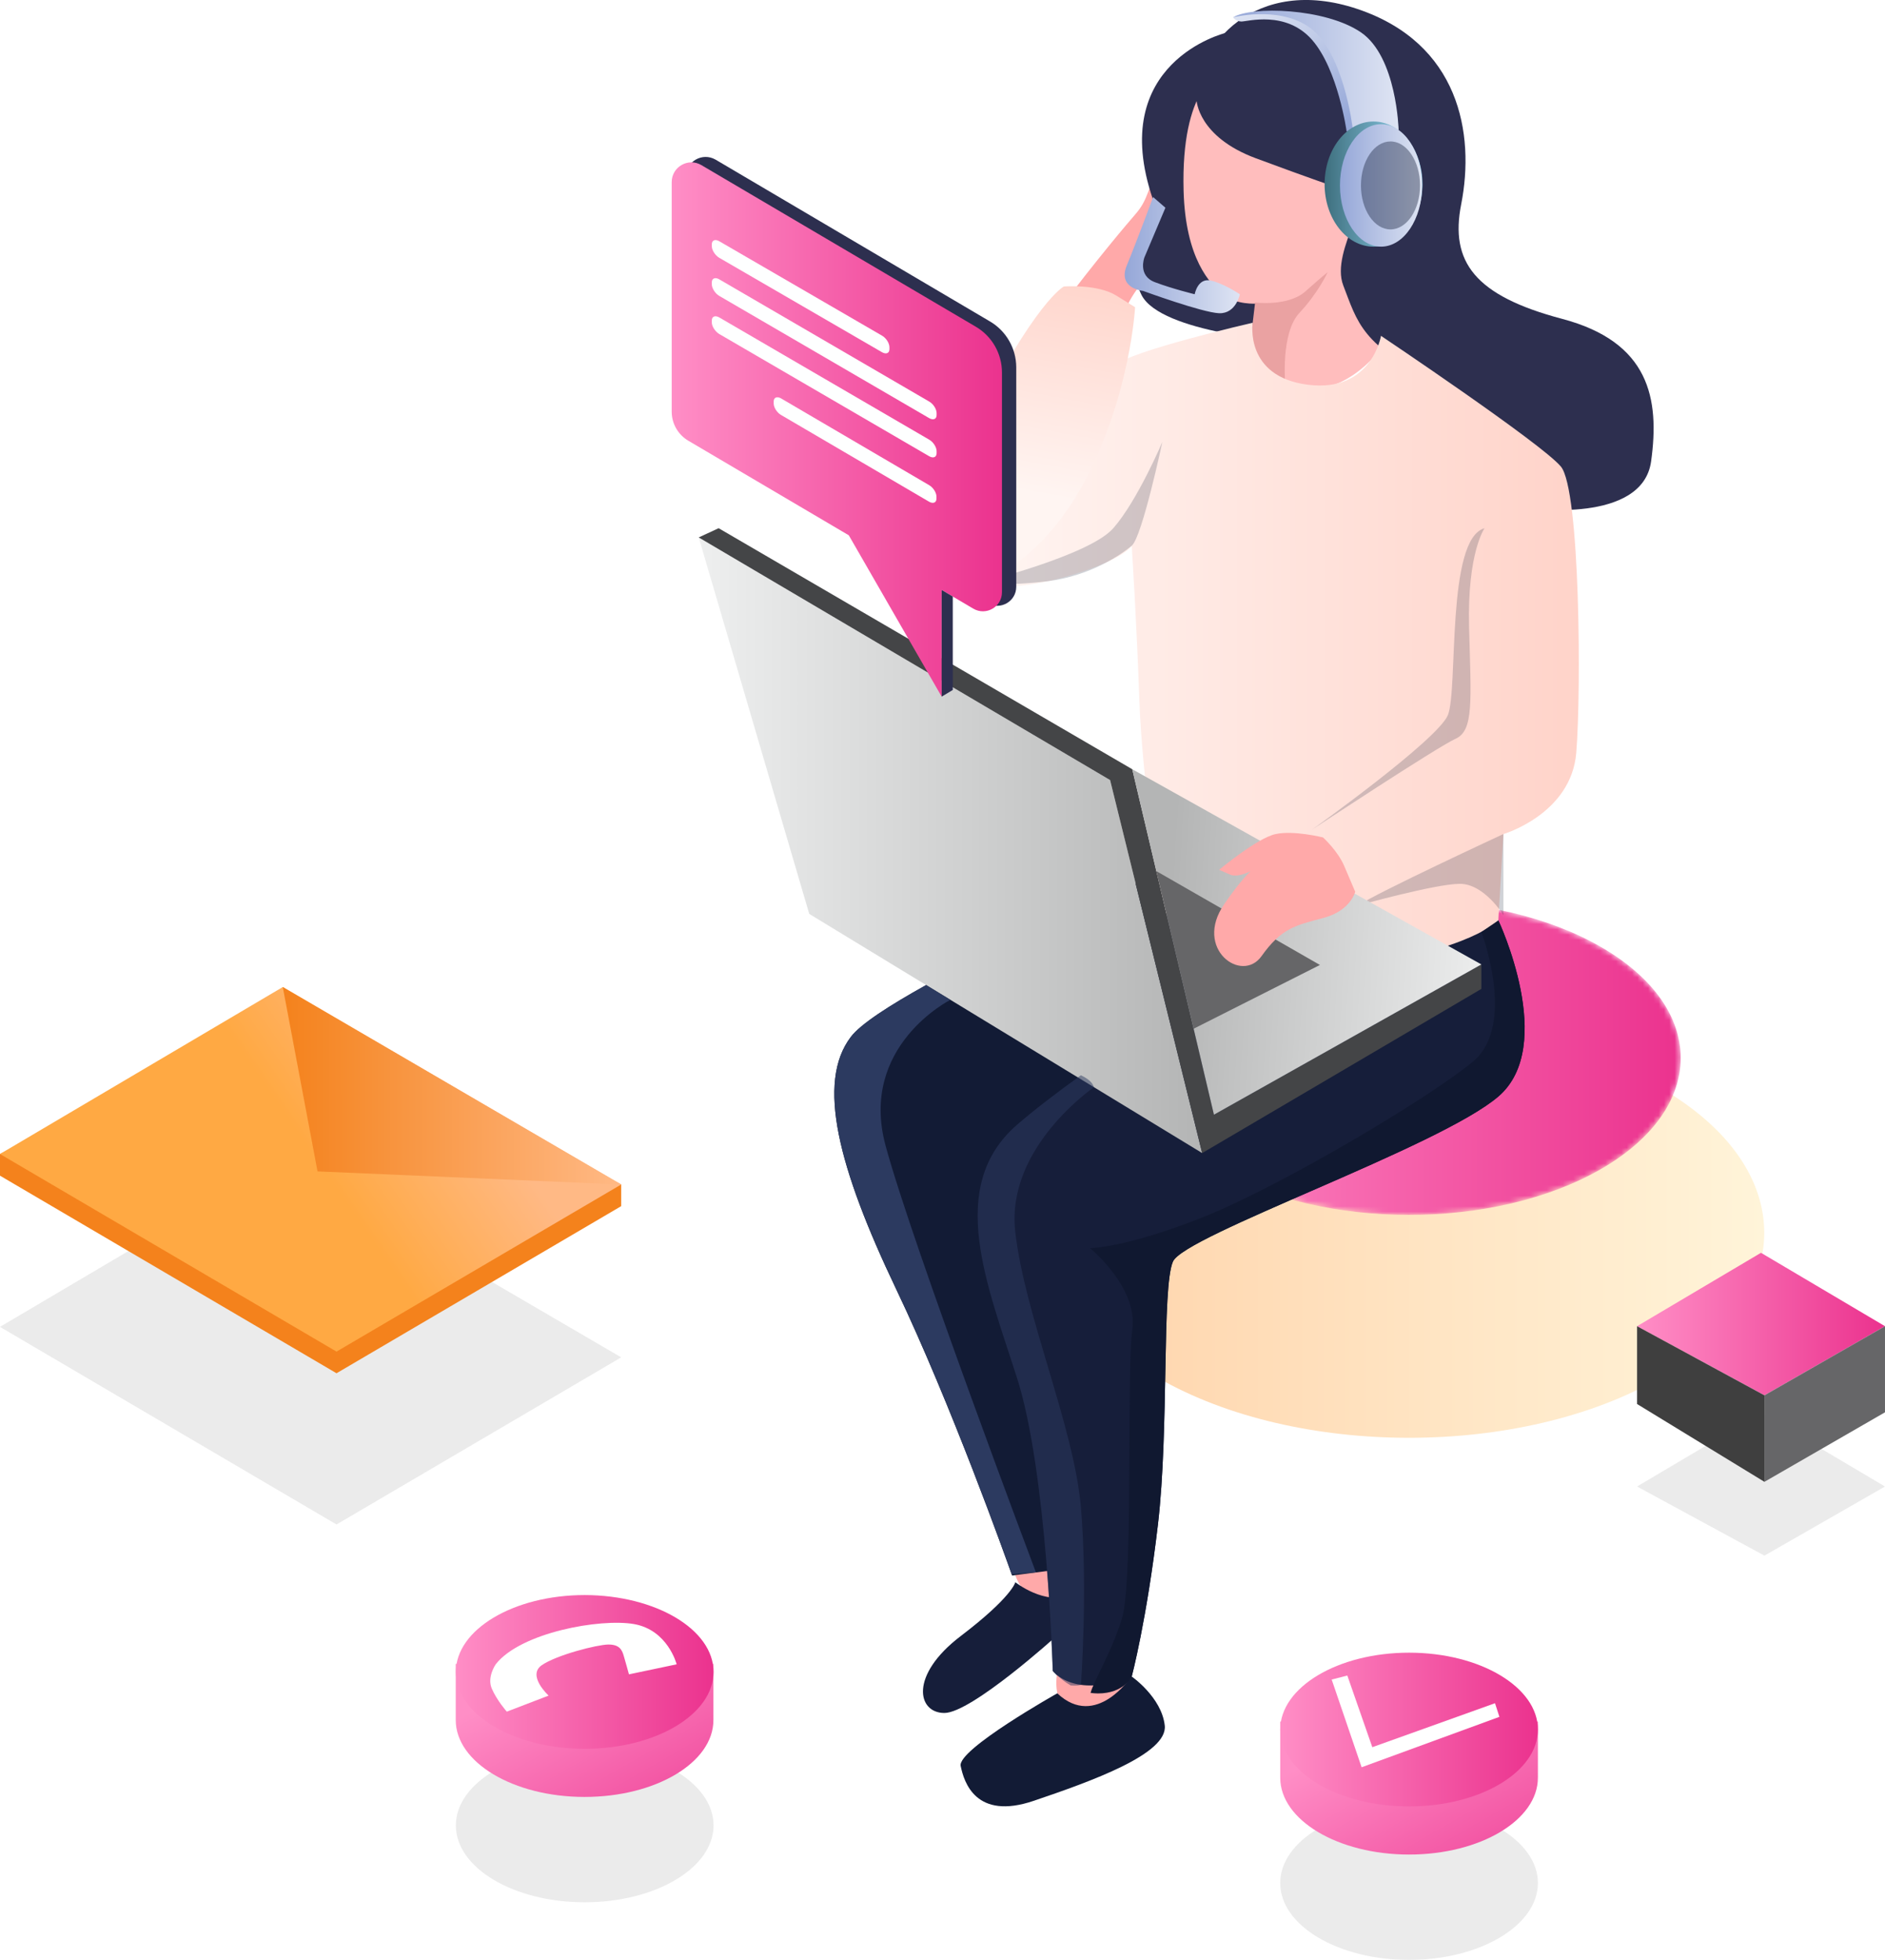 <svg width="354" height="368" viewBox="0 0 354 368" fill="none" xmlns="http://www.w3.org/2000/svg">
<g filter="url(#filter0_d_1_10943)">
<path d="M311.781 175.013C337.834 190.049 337.834 214.449 311.781 229.485C285.728 244.521 243.486 244.521 217.433 229.485C191.38 214.449 191.38 190.049 217.433 175.013C243.486 159.951 285.728 159.951 311.781 175.013Z" fill="url(#paint0_linear_1_10943)"/>
</g>
<mask id="mask0_1_10943" style="mask-type:alpha" maskUnits="userSpaceOnUse" x="213" y="169" width="103" height="60">
<path d="M300.687 177.825C320.616 189.322 320.616 207.973 300.687 219.495C280.758 230.992 248.456 230.992 228.527 219.495C208.598 207.998 208.598 189.347 228.527 177.825C248.456 166.303 280.758 166.303 300.687 177.825Z" fill="url(#paint1_linear_1_10943)"/>
</mask>
<g mask="url(#mask0_1_10943)">
<path d="M300.687 177.823C320.616 189.32 320.616 207.971 300.687 219.493C280.758 230.99 248.456 230.99 228.527 219.493C208.598 207.996 208.598 189.345 228.527 177.823C248.456 166.301 280.758 166.301 300.687 177.823Z" fill="url(#paint2_linear_1_10943)"/>
</g>
<path d="M190.652 295.73C190.652 295.73 192.836 302.683 199.588 301.001C206.314 299.294 204.482 292.943 204.482 292.943L190.652 295.73Z" fill="#FFA9A9"/>
<path d="M198.383 307.201C198.383 307.201 182.445 321.635 177.35 321.635C172.255 321.635 170.749 314.556 180.412 307.201C190.075 299.846 190.678 297.085 190.678 297.085C190.678 297.085 196.3 301.553 201.119 299.419C205.938 297.285 207.193 295.779 207.193 295.779L206.616 304.791L198.383 307.201Z" fill="#161E3A"/>
<path d="M249.309 177.674C249.309 177.674 226.845 204.91 217.182 213.093C207.519 221.251 200.642 294.45 200.642 294.45L194.543 295.253H194.518L190.075 295.83C190.075 295.83 190.05 295.78 190 295.629C189.071 293.019 178.68 263.8 168.289 242.036C157.396 219.218 153.305 203.228 159.78 194.718C161.612 192.283 167.059 188.794 173.911 184.978C191.104 175.465 217.157 164.219 217.157 164.219L249.309 177.674Z" fill="#121B35"/>
<path d="M281.386 205.89C270.292 215.403 222.377 231.946 220.269 236.891C218.161 241.836 219.566 268.269 217.458 286.242C215.35 304.215 212.539 314.783 212.539 314.783C212.539 314.783 211.133 317.971 206.188 317.971C205.712 317.971 205.26 317.921 204.808 317.871C203.377 317.645 202.122 317.118 201.068 316.49C198.985 315.285 197.705 313.754 197.705 313.754C197.705 313.754 196.651 276.402 191.003 258.78C185.381 241.158 177.625 222.834 191.003 211.211C194.216 208.425 198.433 205.212 202.976 201.923C217.333 191.581 234.952 180.662 234.952 180.662L281.386 172.805C281.386 172.78 292.505 196.376 281.386 205.89Z" fill="#161E3A"/>
<path d="M207.945 70.688C207.945 70.688 209 60.145 213.793 53.97C218.587 47.77 223.783 47.368 226.569 43.578C229.355 39.787 238.265 19.404 235.504 17.32C232.743 15.237 228.853 17.32 228.853 17.32C228.853 17.32 221.976 18.852 218.788 27.236C215.601 35.595 215.601 37.528 213.191 40.264C210.807 43 188.042 69.759 181.867 85.925C175.693 102.091 180.562 109.22 184.703 109.672C188.845 110.099 207.494 85.423 207.945 70.688Z" fill="#FFA9A9"/>
<path d="M240.374 32.458C240.374 39.562 236.257 45.335 231.187 45.335C226.117 45.335 222.001 39.562 222.001 32.458C222.001 25.354 226.117 19.58 231.187 19.58C236.257 19.58 240.374 25.354 240.374 32.458Z" fill="url(#paint3_linear_1_10943)"/>
<path d="M240.349 32.734C240.349 39.688 236.885 45.336 232.618 45.336C228.351 45.336 224.888 39.688 224.888 32.734C224.888 25.781 228.351 20.133 232.618 20.133C236.885 20.133 240.349 25.781 240.349 32.734Z" fill="url(#paint4_linear_1_10943)"/>
<path opacity="0.4" d="M239.922 32.734C239.922 37.73 237.437 41.796 234.375 41.796C231.313 41.796 228.828 37.755 228.828 32.734C228.828 27.739 231.313 23.697 234.375 23.697C237.437 23.697 239.922 27.739 239.922 32.734Z" fill="#161E3A"/>
<path d="M230.108 6.199C230.108 6.199 207.694 11.671 216.529 37.477C218.889 44.33 210.756 48.346 214.396 55.425C218.035 62.504 241.704 64.186 241.754 63.96C241.804 63.759 246.548 17.972 246.548 17.972L230.108 6.199Z" fill="#2D2F4F"/>
<path d="M229.129 13.681C229.129 13.681 221.75 16.317 222.277 35.821C222.628 48.573 227.247 53.368 229.706 55.326C232.166 57.284 235.956 57.008 235.956 57.008L234.576 64.965C234.576 64.965 233.521 70.538 243.335 72.772C253.124 75.006 260.102 64.513 260.102 64.513C260.102 64.513 258.37 56.405 260.051 48.648C261.733 40.892 263.515 21.262 255.609 16.844C247.753 12.401 229.129 13.681 229.129 13.681Z" fill="#FFBDBD"/>
<path d="M235.705 56.806C235.705 56.806 241.929 57.584 245.142 54.722C248.355 51.861 249.334 51.107 249.334 51.107C249.334 51.107 247.627 54.898 244.038 58.739C240.448 62.554 241.377 72.244 241.377 72.244C241.377 72.244 233.998 70.788 234.575 66.169C235.152 61.55 235.705 56.806 235.705 56.806Z" fill="#EAA2A2"/>
<path d="M224.712 18.826C224.712 18.826 224.963 25.679 235.856 29.721C246.548 33.687 250.916 35.143 250.916 35.143C250.916 35.143 252.321 29.947 255.057 32.356C259.098 35.921 249.661 46.916 252.271 53.618C254.881 60.32 255.71 65.215 270.192 71.566C284.674 77.892 287.184 95.439 287.184 95.439C287.184 95.439 308.443 98.426 310.075 86.628C311.706 74.855 309.773 64.211 293.358 59.868C276.944 55.526 272.275 49.15 274.409 38.356C277.019 25.077 274.057 8.108 254.906 1.681C235.731 -4.745 224.436 8.584 224.712 18.826Z" fill="#2D2F4F"/>
<path d="M235.253 60.596C235.253 60.596 211.835 65.993 209.426 68.628C207.016 71.264 184.703 109.671 184.703 109.671C184.703 109.671 189.497 111.353 200.29 108.24C211.082 105.127 212.538 102.491 212.538 102.491C212.538 102.491 213.492 117.377 213.969 131.535C214.446 145.693 218.06 170.644 218.06 170.644C218.06 170.644 230.057 185.053 253.325 181.689C276.592 178.326 281.385 172.803 281.385 172.803L282.339 156.612C282.339 156.612 295.065 152.872 296.018 141.35C296.972 129.828 296.746 91.923 293.132 87.606C289.543 83.288 259.348 63.056 259.348 63.056C259.348 63.056 257.616 73.749 245.619 72.243C233.647 70.712 235.253 60.596 235.253 60.596Z" fill="url(#paint5_linear_1_10943)"/>
<path opacity="0.2" d="M278.8 99.18C278.8 99.18 275.537 103.723 275.888 117.73C276.265 131.737 276.792 137.159 273.353 138.716C269.89 140.272 246.422 155.76 246.422 155.76C246.422 155.76 269.89 139.017 271.898 134.298C273.88 129.553 271.521 101.188 278.8 99.18Z" fill="#161E3A"/>
<path opacity="0.2" d="M282.366 156.588C282.366 156.588 258.371 167.708 255.058 170.018C255.058 170.018 269.59 165.951 274.158 165.951C278.751 165.951 282.341 171.825 282.341 171.825V156.588H282.366Z" fill="#161E3A"/>
<path d="M199.788 53.794C199.788 53.794 206.038 53.292 209.602 55.476C213.166 57.685 213.166 57.685 213.166 57.685C213.166 57.685 212.313 74.102 203.703 90.343C195.069 106.584 183.85 109.471 183.85 109.471C183.85 109.471 170.723 103.873 182.57 80.202C194.392 56.505 199.788 53.794 199.788 53.794Z" fill="url(#paint6_linear_1_10943)"/>
<path d="M218.862 39.008L214.922 48.321C214.922 48.321 213.591 51.76 216.904 52.99C220.218 54.245 224.359 55.249 224.359 55.249C224.359 55.249 224.911 52.187 227.296 52.664C229.68 53.141 232.842 55.249 232.842 55.249C232.842 55.249 232.14 58.914 228.952 58.814C225.764 58.688 214.671 54.622 214.671 54.622C214.671 54.622 209.776 54.195 211.634 49.777C213.466 45.359 216.553 37 216.553 37L218.862 39.008Z" fill="url(#paint7_linear_1_10943)"/>
<path d="M198.483 314.508C198.483 314.508 197.027 322.741 204.808 322.34C212.589 321.938 212.513 314.759 212.513 314.759C212.513 314.759 203.829 318.775 198.483 314.508Z" fill="#FFA9A9"/>
<path d="M198.558 317.946C198.558 317.946 179.783 328.489 180.411 331.576C181.038 334.664 183.272 341.818 194.14 338.128C205.008 334.438 219.365 329.317 218.737 323.97C218.135 318.649 212.488 314.758 212.488 314.758C212.488 314.758 205.862 324.824 198.558 317.946Z" fill="#121B35"/>
<path d="M231.563 3.264C231.563 3.264 232.04 4.017 233.12 4.042C234.199 4.067 241.478 1.884 246.397 7.481C251.317 13.104 252.898 24.727 252.898 24.727L254.931 23.446C254.931 23.446 253.074 7.983 247.677 5.046C242.231 2.135 234.626 2.034 231.563 3.264Z" fill="url(#paint8_linear_1_10943)"/>
<path d="M231.563 3.263C231.563 3.263 239.696 1.13 245.519 4.87C252.295 9.213 254.002 23.923 254.002 23.923L262.661 24.425C262.661 24.425 262.335 10.694 255.583 6.075C248.832 1.481 234.977 1.13 231.563 3.263Z" fill="url(#paint9_linear_1_10943)"/>
<path d="M267.13 34.564C267.13 41.066 263.013 46.312 257.943 46.312C252.873 46.312 248.757 41.041 248.757 34.564C248.757 28.063 252.873 22.816 257.943 22.816C263.013 22.816 267.13 28.088 267.13 34.564Z" fill="url(#paint10_linear_1_10943)"/>
<path d="M267.08 34.815C267.08 41.166 263.616 46.312 259.374 46.312C255.107 46.312 251.644 41.166 251.644 34.815C251.644 28.464 255.107 23.318 259.374 23.318C263.616 23.318 267.08 28.464 267.08 34.815Z" fill="url(#paint11_linear_1_10943)"/>
<path opacity="0.4" d="M266.678 34.815C266.678 39.384 264.193 43.074 261.131 43.074C258.069 43.074 255.584 39.384 255.584 34.815C255.584 30.247 258.069 26.557 261.131 26.557C264.193 26.557 266.678 30.272 266.678 34.815Z" fill="#161E3A"/>
<path d="M131.217 100.91L208.472 146.471L225.766 216.506L151.974 171.598L131.217 100.91Z" fill="url(#paint12_linear_1_10943)"/>
<path d="M131.217 100.91L134.957 99.178L212.639 144.437L227.974 209.302L278.198 181.087V185.68L225.766 216.506L208.472 146.47L131.217 100.91Z" fill="#444547"/>
<path d="M212.64 144.438L278.199 181.087L227.975 209.302L212.64 144.438Z" fill="url(#paint13_linear_1_10943)"/>
<path d="M217.156 163.564L247.878 181.186L224.159 193.16L217.156 163.564Z" fill="#666668"/>
<path d="M248.456 157.241C248.456 157.241 251.217 159.726 252.447 162.613C253.676 165.5 254.505 167.433 254.505 167.433C254.505 167.433 253.676 171.022 248.456 172.378C243.235 173.758 240.625 174.311 236.91 179.532C233.195 184.753 224.11 178.151 229.907 169.767C235.68 161.383 237.061 162.337 237.061 162.337C237.061 162.337 233.07 165.123 231.012 164.219C228.954 163.316 228.954 163.316 228.954 163.316C228.954 163.316 236.107 157.341 239.546 156.613C242.934 155.86 248.456 157.241 248.456 157.241Z" fill="#FFA9A9"/>
<path d="M281.386 205.888C270.292 215.402 222.378 231.944 220.27 236.889C218.161 241.834 219.567 268.267 217.458 286.241C215.35 304.214 212.539 314.782 212.539 314.782C212.539 314.782 211.133 317.97 206.189 317.97C205.712 317.97 205.26 317.92 204.808 317.869C205.411 315.56 208.724 310.339 210.707 303.862C212.89 296.758 211.535 257.599 212.639 249.666C213.769 241.734 204.708 234.354 204.708 234.354C204.708 234.354 211.234 234.354 225.766 228.606C240.299 222.857 268.435 206.164 276.642 199.311C284.85 192.458 278.199 174.987 278.199 174.987L281.386 172.828C281.386 172.778 292.505 196.374 281.386 205.888Z" fill="#101830"/>
<path opacity="0.5" d="M203.001 283.128C204.306 298.44 203.001 316.363 203.001 316.363C203.001 316.363 202.298 316.589 201.068 316.463C198.985 315.259 197.705 313.727 197.705 313.727C197.705 313.727 196.651 276.375 191.003 258.753C185.381 241.131 177.625 222.807 191.003 211.184C194.216 208.398 198.433 205.185 202.976 201.896C204.331 202.524 205.21 203.277 205.435 204.156C205.435 204.156 188.92 215.402 190.652 231.191C192.409 246.955 201.721 267.84 203.001 283.128Z" fill="#2C3A60"/>
<path d="M194.543 295.228L190 295.604C189.071 292.994 178.68 263.774 168.289 242.011C157.396 219.193 153.305 203.203 159.78 194.693C161.612 192.258 167.059 188.769 173.911 184.953L178.479 187.739C178.479 187.739 161.261 196.375 166.306 215.101C171.376 233.852 194.543 295.228 194.543 295.228Z" fill="#2C3A60"/>
<path d="M307.439 249.014L331.359 261.992L353.999 249.014L330.706 235.232L307.439 249.014Z" fill="url(#paint14_linear_1_10943)"/>
<g opacity="0.4" filter="url(#filter1_f_1_10943)">
<path d="M307.439 279.113L331.359 292.091L353.999 279.113L330.706 265.332L307.439 279.113Z" fill="#000102" fill-opacity="0.2"/>
</g>
<path d="M353.998 249.016V265.182L331.358 278.235V261.994L353.998 249.016Z" fill="#666668"/>
<path d="M307.439 249.016V263.625L331.359 278.235V261.994L307.439 249.016Z" fill="#3F3F3F"/>
<g opacity="0.4" filter="url(#filter2_f_1_10943)">
<path d="M53.107 217.787L-0.003 249.14L63.197 286.241L116.658 254.863L53.107 217.787Z" fill="#000102" fill-opacity="0.2"/>
</g>
<path d="M53.107 189.396L-0.003 216.683V220.749L63.197 257.85L116.658 226.473V222.406L53.107 189.396Z" fill="#F4821C"/>
<path d="M53.107 185.33L-0.003 216.683L63.197 253.784L116.658 222.406L53.107 185.33Z" fill="url(#paint15_linear_1_10943)"/>
<path d="M53.106 185.33L59.632 219.946L116.658 222.406L53.106 185.33Z" fill="url(#paint16_linear_1_10943)"/>
<g opacity="0.4" filter="url(#filter3_f_1_10943)">
<path d="M134.003 342.746C134.003 350.704 123.16 357.18 109.807 357.18C96.454 357.18 85.611 350.729 85.611 342.746C85.611 334.789 96.454 328.312 109.807 328.312C123.16 328.338 134.003 334.789 134.003 342.746Z" fill="#000102" fill-opacity="0.2"/>
</g>
<path d="M126.248 312.424C121.931 310.015 116.158 308.559 109.783 308.559C103.407 308.559 97.635 310.04 93.317 312.424H85.587V322.967C85.587 330.925 96.43 337.401 109.783 337.401C123.135 337.401 133.978 330.95 133.978 322.967V312.424H126.248Z" fill="url(#paint17_linear_1_10943)"/>
<path d="M134.003 313.93C134.003 321.887 123.16 328.364 109.807 328.364C96.454 328.364 85.611 321.912 85.611 313.93C85.611 305.972 96.454 299.496 109.807 299.496C123.16 299.521 134.003 305.972 134.003 313.93Z" fill="url(#paint18_linear_1_10943)"/>
<path d="M93.091 312.5C93.091 312.5 91.409 314.91 92.363 317.069C93.292 319.252 95.174 321.386 95.174 321.386L103.03 318.374C103.03 318.374 98.939 314.634 101.725 312.676C104.511 310.743 112.116 308.81 114.225 308.785C116.358 308.76 116.81 309.839 117.111 310.818C117.412 311.797 118.115 314.383 118.115 314.383L127.075 312.5C127.075 312.5 125.444 306.074 119.069 304.944C112.719 303.84 97.759 306.526 93.091 312.5Z" fill="white"/>
<g opacity="0.4" filter="url(#filter4_f_1_10943)">
<path d="M288.815 353.565C288.815 361.522 277.972 367.999 264.62 367.999C251.267 367.999 240.424 361.547 240.424 353.565C240.424 345.607 251.267 339.131 264.62 339.131C277.972 339.156 288.815 345.607 288.815 353.565Z" fill="#000102" fill-opacity="0.2"/>
</g>
<path d="M281.085 323.243C276.768 320.833 270.995 319.377 264.62 319.377C258.244 319.377 252.471 320.858 248.154 323.243H240.424V333.786C240.424 341.743 251.267 348.219 264.62 348.219C277.972 348.219 288.815 341.768 288.815 333.786V323.243H281.085Z" fill="url(#paint19_linear_1_10943)"/>
<path d="M288.815 324.748C288.815 332.706 277.972 339.182 264.62 339.182C251.267 339.182 240.424 332.731 240.424 324.748C240.424 316.791 251.267 310.314 264.62 310.314C277.972 310.314 288.815 316.791 288.815 324.748Z" fill="url(#paint20_linear_1_10943)"/>
<path d="M250.087 315.36L253.024 314.607L257.717 328.062L280.758 319.804L281.586 322.364L255.709 331.828L250.087 315.36Z" fill="white"/>
<path opacity="0.2" d="M218.286 82.988C218.286 82.988 214.496 100.811 212.539 102.468C210.581 104.124 204.783 108.116 196.827 109.12C188.87 110.124 183.825 109.471 183.825 109.471C183.825 109.471 204.557 104.35 209.075 99.179C213.618 94.008 218.286 82.988 218.286 82.988Z" fill="#161E3A"/>
<path d="M185.856 60.32L134.378 29.971C131.893 28.541 128.806 30.323 128.806 33.184V76.285C128.806 78.544 130.01 80.603 131.943 81.732L185.48 113.261C187.864 114.641 190.851 112.934 190.851 110.173V68.93C190.826 65.391 188.943 62.102 185.856 60.32Z" fill="#2D2F4F"/>
<path d="M131.718 31.001L183.221 61.325C186.283 63.107 188.166 66.395 188.166 69.935V111.203C188.166 113.964 185.179 115.671 182.795 114.291L176.846 110.776V130.808L159.402 100.509L129.283 82.762C127.35 81.632 126.146 79.549 126.146 77.315V34.189C126.146 31.328 129.258 29.545 131.718 31.001Z" fill="url(#paint21_linear_1_10943)"/>
<path d="M135.057 48.396L165.653 66.144C166.406 66.57 167.034 66.319 167.034 65.566V65.19C167.034 64.437 166.406 63.458 165.653 63.031L135.057 45.283C134.304 44.857 133.677 45.108 133.677 45.861V46.237C133.677 46.965 134.304 47.944 135.057 48.396Z" fill="#FEFFFF"/>
<path d="M135.057 55.55L174.513 78.519C175.266 78.946 175.894 78.695 175.894 77.942V77.565C175.894 76.812 175.266 75.833 174.513 75.406L135.057 52.438C134.304 52.011 133.677 52.262 133.677 53.015V53.392C133.677 54.12 134.304 55.099 135.057 55.55Z" fill="#FEFFFF"/>
<path d="M135.057 62.705L174.513 85.673C175.266 86.1 175.894 85.849 175.894 85.096V84.72C175.894 83.966 175.266 82.987 174.513 82.561L135.057 59.592C134.304 59.165 133.677 59.416 133.677 60.169V60.546C133.677 61.274 134.304 62.253 135.057 62.705Z" fill="#FEFFFF"/>
<path d="M146.677 77.916L174.487 94.207C175.24 94.634 175.868 94.383 175.868 93.63V93.253C175.868 92.5 175.24 91.521 174.487 91.094L146.677 74.803C145.924 74.376 145.297 74.627 145.297 75.38V75.757C145.297 76.51 145.924 77.489 146.677 77.916Z" fill="#FEFFFF"/>
<path d="M178.929 112.005V129.552L176.846 130.807V110.775L178.929 112.005Z" fill="#2D2F4F"/>
<defs>
<filter id="filter0_d_1_10943" x="180.856" y="163.717" width="167.502" height="123.288" filterUnits="userSpaceOnUse" color-interpolation-filters="sRGB">
<feFlood flood-opacity="0" result="BackgroundImageFix"/>
<feColorMatrix in="SourceAlpha" type="matrix" values="0 0 0 0 0 0 0 0 0 0 0 0 0 0 0 0 0 0 127 0" result="hardAlpha"/>
<feOffset dy="29.206"/>
<feGaussianBlur stdDeviation="8.519"/>
<feComposite in2="hardAlpha" operator="out"/>
<feColorMatrix type="matrix" values="0 0 0 0 0.432 0 0 0 0 0.435 0 0 0 0 0.508 0 0 0 0.29 0"/>
<feBlend mode="normal" in2="BackgroundImageFix" result="effect1_dropShadow_1_10943"/>
<feBlend mode="normal" in="SourceGraphic" in2="effect1_dropShadow_1_10943" result="shape"/>
</filter>
<filter id="filter1_f_1_10943" x="301.355" y="259.247" width="58.729" height="38.929" filterUnits="userSpaceOnUse" color-interpolation-filters="sRGB">
<feFlood flood-opacity="0" result="BackgroundImageFix"/>
<feBlend mode="normal" in="SourceGraphic" in2="BackgroundImageFix" result="shape"/>
<feGaussianBlur stdDeviation="3.042" result="effect1_foregroundBlur_1_10943"/>
</filter>
<filter id="filter2_f_1_10943" x="-6.088" y="211.702" width="128.83" height="80.623" filterUnits="userSpaceOnUse" color-interpolation-filters="sRGB">
<feFlood flood-opacity="0" result="BackgroundImageFix"/>
<feBlend mode="normal" in="SourceGraphic" in2="BackgroundImageFix" result="shape"/>
<feGaussianBlur stdDeviation="3.042" result="effect1_foregroundBlur_1_10943"/>
</filter>
<filter id="filter3_f_1_10943" x="79.527" y="322.228" width="60.561" height="41.036" filterUnits="userSpaceOnUse" color-interpolation-filters="sRGB">
<feFlood flood-opacity="0" result="BackgroundImageFix"/>
<feBlend mode="normal" in="SourceGraphic" in2="BackgroundImageFix" result="shape"/>
<feGaussianBlur stdDeviation="3.042" result="effect1_foregroundBlur_1_10943"/>
</filter>
<filter id="filter4_f_1_10943" x="234.339" y="333.046" width="60.561" height="41.036" filterUnits="userSpaceOnUse" color-interpolation-filters="sRGB">
<feFlood flood-opacity="0" result="BackgroundImageFix"/>
<feBlend mode="normal" in="SourceGraphic" in2="BackgroundImageFix" result="shape"/>
<feGaussianBlur stdDeviation="3.042" result="effect1_foregroundBlur_1_10943"/>
</filter>
<linearGradient id="paint0_linear_1_10943" x1="197.899" y1="202.243" x2="331.328" y2="202.243" gradientUnits="userSpaceOnUse">
<stop stop-color="#FFD3AA"/>
<stop offset="1" stop-color="#FFF4D9"/>
</linearGradient>
<linearGradient id="paint1_linear_1_10943" x1="314.205" y1="189.394" x2="215.017" y2="207.894" gradientUnits="userSpaceOnUse">
<stop/>
<stop offset="1" stop-color="white"/>
</linearGradient>
<linearGradient id="paint2_linear_1_10943" x1="213.559" y1="198.615" x2="315.622" y2="198.615" gradientUnits="userSpaceOnUse">
<stop stop-color="#FF8EC6"/>
<stop offset="1" stop-color="#EB328E"/>
</linearGradient>
<linearGradient id="paint3_linear_1_10943" x1="222.012" y1="32.461" x2="240.381" y2="32.461" gradientUnits="userSpaceOnUse">
<stop stop-color="#3E6F7E"/>
<stop offset="1" stop-color="#98DBF8"/>
</linearGradient>
<linearGradient id="paint4_linear_1_10943" x1="224.902" y1="32.736" x2="240.339" y2="32.736" gradientUnits="userSpaceOnUse">
<stop stop-color="#95A7D8"/>
<stop offset="1" stop-color="#DEE4F3"/>
</linearGradient>
<linearGradient id="paint5_linear_1_10943" x1="184.703" y1="121.373" x2="296.517" y2="121.373" gradientUnits="userSpaceOnUse">
<stop stop-color="#FFF5F2"/>
<stop offset="1" stop-color="#FFD3C9"/>
</linearGradient>
<linearGradient id="paint6_linear_1_10943" x1="200.413" y1="93.934" x2="208.353" y2="50.936" gradientUnits="userSpaceOnUse">
<stop stop-color="#FFF5F2"/>
<stop offset="1" stop-color="#FFD3C9"/>
</linearGradient>
<linearGradient id="paint7_linear_1_10943" x1="211.19" y1="47.884" x2="232.832" y2="47.884" gradientUnits="userSpaceOnUse">
<stop stop-color="#95A7D8"/>
<stop offset="1" stop-color="#DEE4F3"/>
</linearGradient>
<linearGradient id="paint8_linear_1_10943" x1="251.428" y1="23.718" x2="237.32" y2="-0.716" gradientUnits="userSpaceOnUse">
<stop stop-color="#95A7D8"/>
<stop offset="1" stop-color="#DEE4F3"/>
</linearGradient>
<linearGradient id="paint9_linear_1_10943" x1="231.562" y1="13.225" x2="262.673" y2="13.225" gradientUnits="userSpaceOnUse">
<stop stop-color="#95A7D8"/>
<stop offset="1" stop-color="#DEE4F3"/>
</linearGradient>
<linearGradient id="paint10_linear_1_10943" x1="248.754" y1="34.569" x2="267.123" y2="34.569" gradientUnits="userSpaceOnUse">
<stop stop-color="#3E6F7E"/>
<stop offset="1" stop-color="#98DBF8"/>
</linearGradient>
<linearGradient id="paint11_linear_1_10943" x1="251.644" y1="34.82" x2="267.081" y2="34.82" gradientUnits="userSpaceOnUse">
<stop stop-color="#95A7D8"/>
<stop offset="1" stop-color="#DEE4F3"/>
</linearGradient>
<linearGradient id="paint12_linear_1_10943" x1="131.228" y1="158.715" x2="225.776" y2="158.715" gradientUnits="userSpaceOnUse">
<stop stop-color="#EEEFEF"/>
<stop offset="0.995" stop-color="#B4B5B5"/>
</linearGradient>
<linearGradient id="paint13_linear_1_10943" x1="280.6" y1="180.638" x2="218.814" y2="176.777" gradientUnits="userSpaceOnUse">
<stop stop-color="#EEEFEF"/>
<stop offset="0.995" stop-color="#B4B5B5"/>
</linearGradient>
<linearGradient id="paint14_linear_1_10943" x1="307.43" y1="248.597" x2="353.993" y2="248.597" gradientUnits="userSpaceOnUse">
<stop stop-color="#FF8EC6"/>
<stop offset="1" stop-color="#EB328E"/>
</linearGradient>
<linearGradient id="paint15_linear_1_10943" x1="59.897" y1="218.459" x2="85.538" y2="200.731" gradientUnits="userSpaceOnUse">
<stop stop-color="#FFA943"/>
<stop offset="1" stop-color="#FFB985"/>
</linearGradient>
<linearGradient id="paint16_linear_1_10943" x1="53.096" y1="203.873" x2="116.649" y2="203.873" gradientUnits="userSpaceOnUse">
<stop stop-color="#F4821C"/>
<stop offset="1" stop-color="#FFB985"/>
</linearGradient>
<linearGradient id="paint17_linear_1_10943" x1="85.577" y1="322.963" x2="110" y2="365.5" gradientUnits="userSpaceOnUse">
<stop stop-color="#FF8EC6"/>
<stop offset="1" stop-color="#EB328E"/>
</linearGradient>
<linearGradient id="paint18_linear_1_10943" x1="85.602" y1="313.913" x2="133.997" y2="313.913" gradientUnits="userSpaceOnUse">
<stop stop-color="#FF8EC6"/>
<stop offset="1" stop-color="#EB328E"/>
</linearGradient>
<linearGradient id="paint19_linear_1_10943" x1="240.414" y1="333.782" x2="264.837" y2="376.318" gradientUnits="userSpaceOnUse">
<stop stop-color="#FF8EC6"/>
<stop offset="1" stop-color="#EB328E"/>
</linearGradient>
<linearGradient id="paint20_linear_1_10943" x1="240.414" y1="324.732" x2="288.81" y2="324.732" gradientUnits="userSpaceOnUse">
<stop stop-color="#FF8EC6"/>
<stop offset="1" stop-color="#EB328E"/>
</linearGradient>
<linearGradient id="paint21_linear_1_10943" x1="126.133" y1="80.587" x2="188.159" y2="80.587" gradientUnits="userSpaceOnUse">
<stop stop-color="#FF8EC6"/>
<stop offset="1" stop-color="#EB328E"/>
</linearGradient>
</defs>
</svg>
